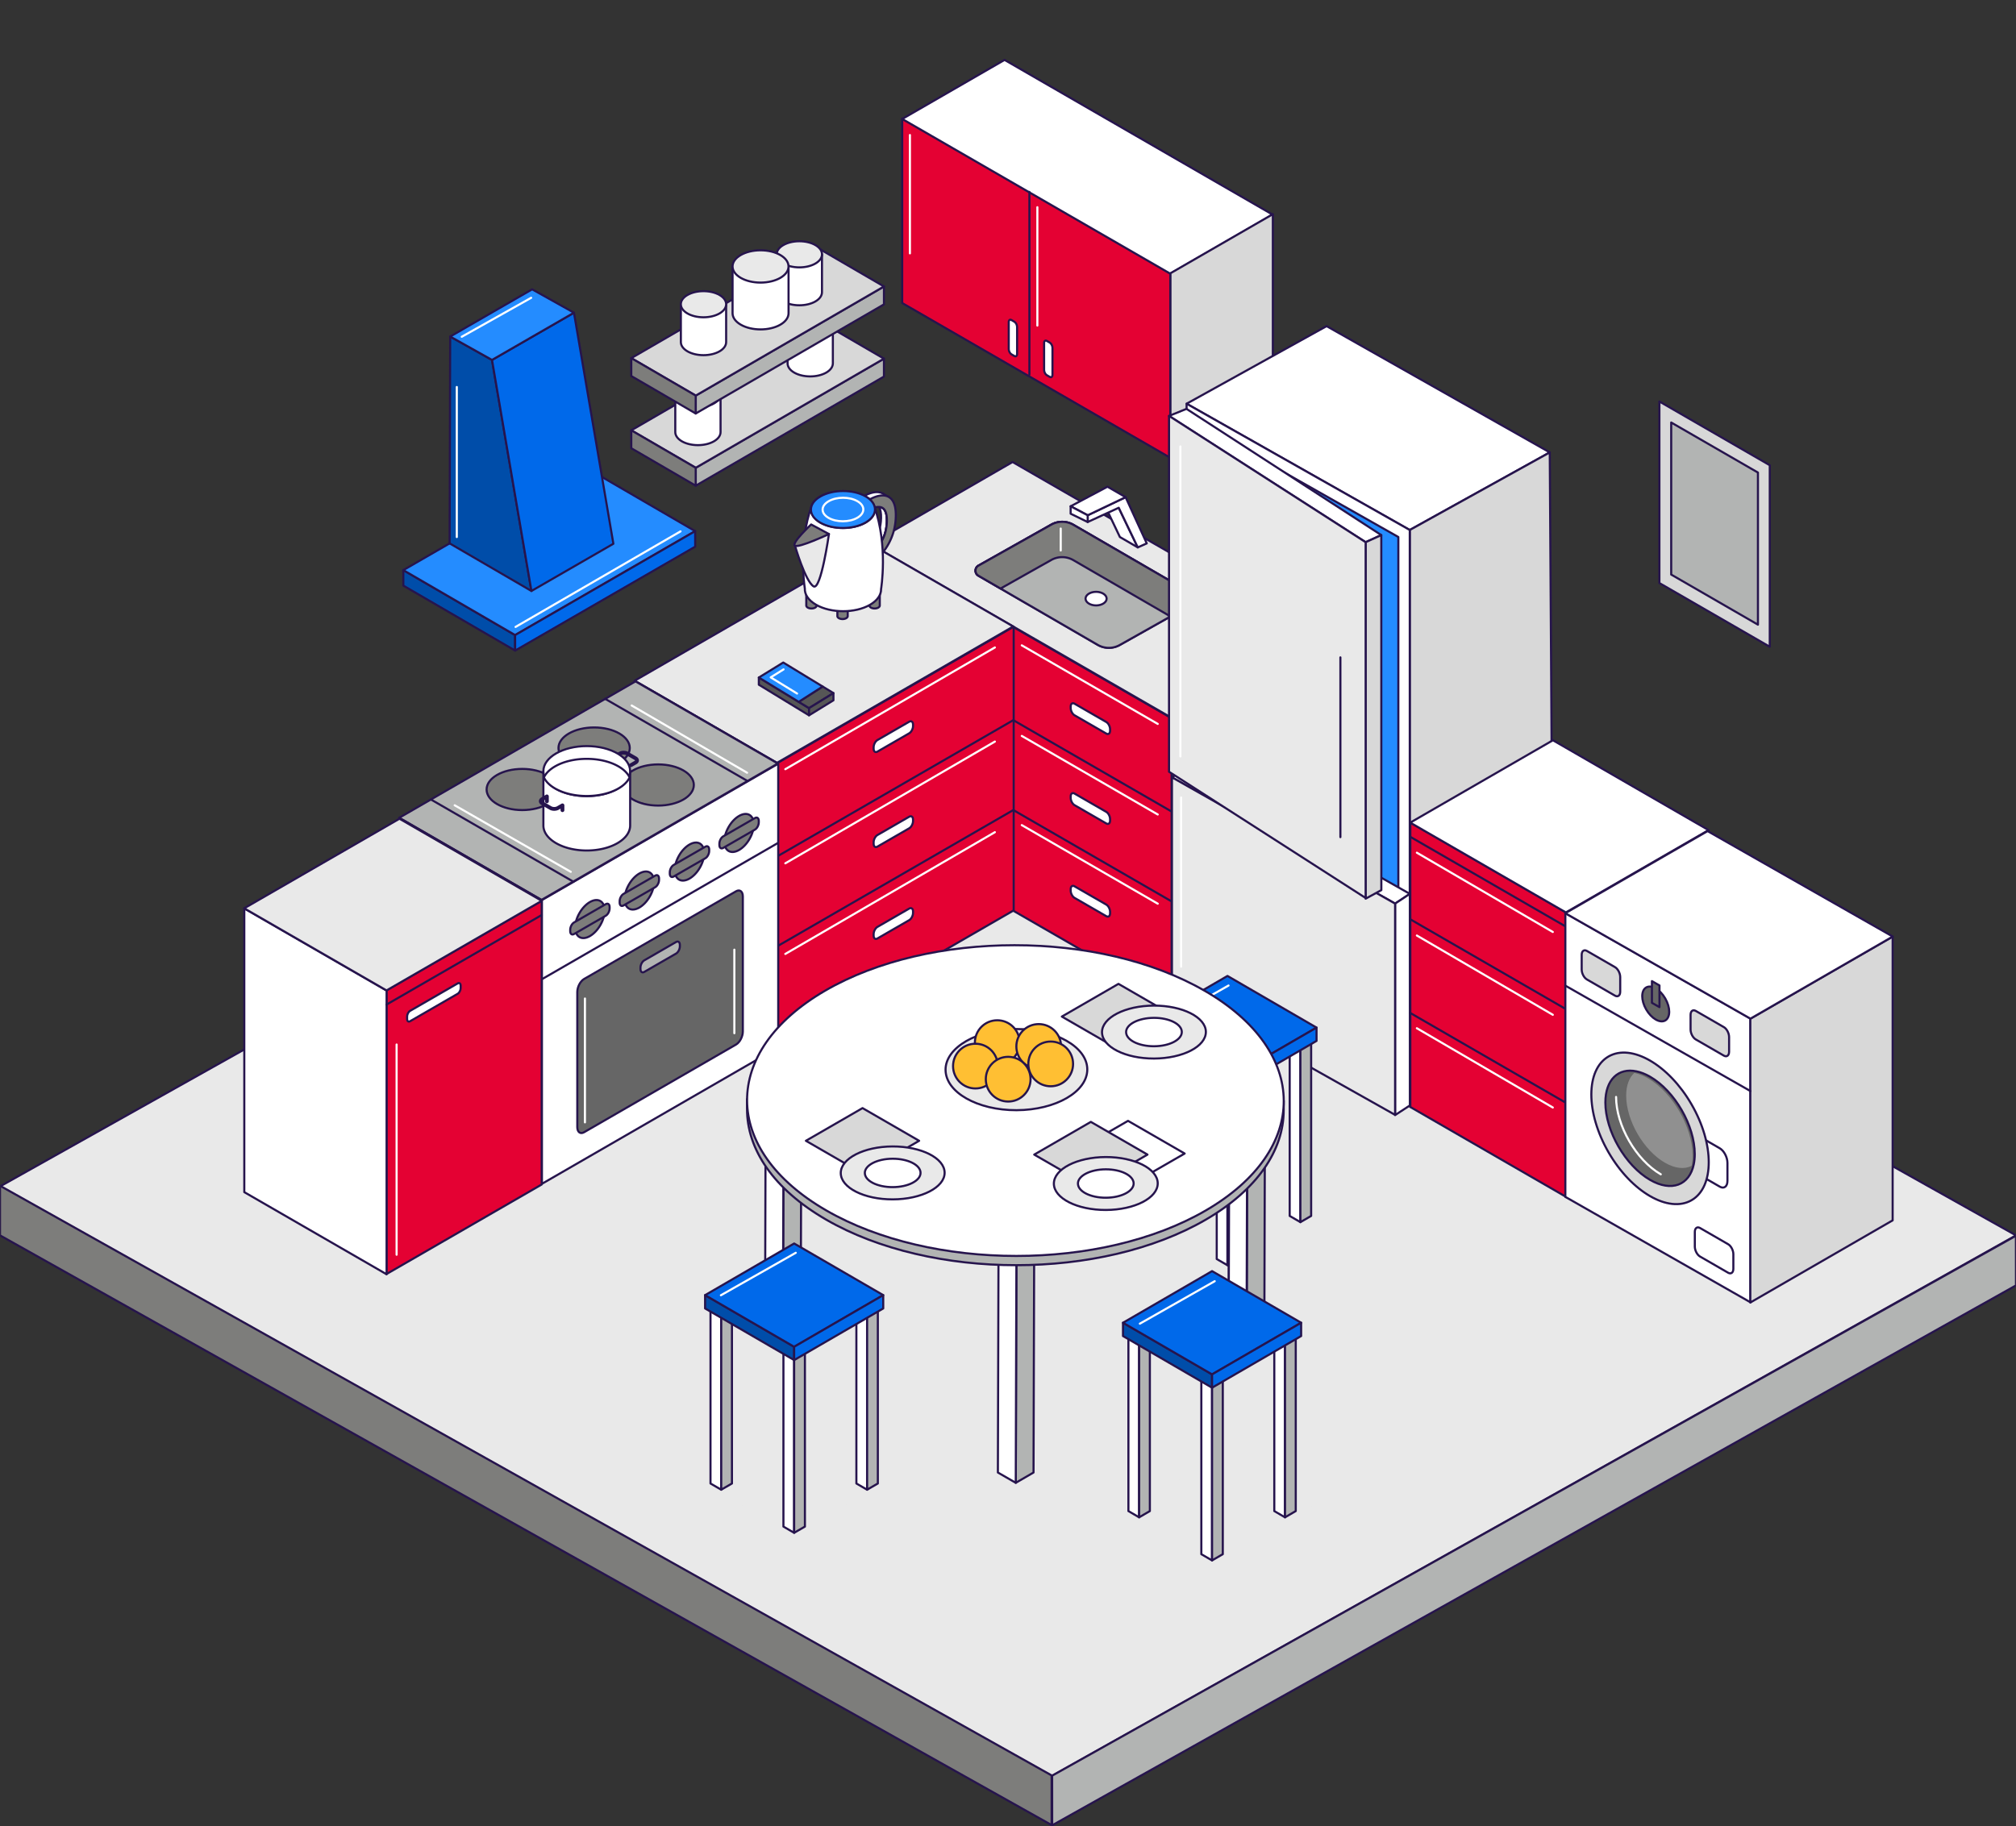 <svg width="1439" height="1304" fill="none" xmlns="http://www.w3.org/2000/svg"><rect width="100%" height="100%" fill="#333333" stroke="none"/><mask id="a" style="mask-type:alpha" maskUnits="userSpaceOnUse" x="0" y="0" width="1439" height="1304"><path fill="#D9D9D9" d="M0 0h1439v1304H0z"/></mask><g mask="url(#a)"><path d="M750.766 1268.04L.127 847.023 688.342 461.02 1439 882.035 750.766 1268.04z" fill="#E9E9E9" stroke="#26144D" stroke-width="1.5" stroke-linecap="round" stroke-linejoin="round"/><path d="M1439 917.757l-.04-35.448L751.004 1267.8l.036 35.43L1439 917.757z" fill="#B2B4B3" stroke="#26144D" stroke-width="1.5" stroke-linecap="round" stroke-linejoin="round"/><path d="M750.639 1303.07L0 882.035v-35.43l750.639 421.015v35.45z" fill="#7D7D7B" stroke="#26144D" stroke-width="1.5" stroke-linecap="round" stroke-linejoin="round"/><path d="M860.665 863.029c75.029 43.305 75.448 113.566.891 156.911-74.538 43.32-195.84 43.28-270.87 0-75.065-43.327-75.447-113.569-.909-156.893 74.575-43.324 195.822-43.324 270.888 0v-.018zM566.858 1022.43l63.588 36.87-63.588 36.88-63.571-36.88 63.571-36.87zm309.302 14.4l63.571 36.87-63.571 36.89-63.588-36.89 63.588-36.87z" fill="#E9E9E9"/><path d="M874.633 830.654l63.589 36.867-63.589 36.886-63.57-36.886 63.57-36.867z" fill="#E9E9E9"/><path d="M836.327 715.433L620.879 591.209V388.631l215.448 124.224v202.578z" fill="#E40133" stroke="#26144D" stroke-width="1.5" stroke-linecap="round" stroke-linejoin="round"/><path d="M836.636 512.728L621.188 388.522l101.585-58.656L938.222 454.09l-101.586 58.638z" fill="#E9E9E9" stroke="#26144D" stroke-width="1.5" stroke-linecap="round" stroke-linejoin="round"/><path d="M836.472 715.397l101.585-58.657V454.163l-101.585 58.638v202.596z" fill="#D8D8D8" stroke="#26144D" stroke-width="1.5" stroke-linecap="round" stroke-linejoin="round"/><path d="M668.133 482.354l167.611 96.76" stroke="#26144D" stroke-width="1.5" stroke-linecap="round" stroke-linejoin="round"/><path d="M789.653 523.768l-22.699-13.095c-1.492-.873-2.711-3.183-2.711-5.184v-1.019c0-2 1.219-2.91 2.711-2.055l22.699 13.096c1.492.873 2.71 3.182 2.71 5.183v1.019c0 2-1.218 2.91-2.71 2.055z" fill="#fff" stroke="#26144D" stroke-width="1.5" stroke-linecap="round" stroke-linejoin="round"/><path d="M668.133 546.521l167.611 96.76" stroke="#26144D" stroke-width="1.5" stroke-linecap="round" stroke-linejoin="round"/><path d="M789.653 587.935l-22.699-13.095c-1.492-.873-2.711-3.183-2.711-5.184v-1.019c0-2 1.219-2.91 2.711-2.055l22.699 13.096c1.492.873 2.71 3.182 2.71 5.183v1.019c0 2-1.218 2.91-2.71 2.055zm0 66.205l-22.699-13.096c-1.492-.873-2.711-3.183-2.711-5.183v-1.019c0-2.001 1.219-2.91 2.711-2.055l22.699 13.095c1.492.873 2.71 3.183 2.71 5.184v1.018c0 2.001-1.218 2.91-2.71 2.056z" fill="#fff" stroke="#26144D" stroke-width="1.5" stroke-linecap="round" stroke-linejoin="round"/><path d="M851.297 424.079l-85.142-49.38a15.927 15.927 0 00-15.788-.109l-51.948 29.246c-2.783 1.564-2.801 5.565-.054 7.166l85.142 49.38a15.927 15.927 0 0015.788.109l51.948-29.246c2.783-1.564 2.801-5.565.054-7.166z" fill="#fff"/><path d="M851.297 424.079l-85.142-49.38a15.927 15.927 0 00-15.788-.109l-51.948 29.246c-2.783 1.564-2.801 5.565-.054 7.166l85.142 49.38a15.927 15.927 0 0015.788.109l51.948-29.246c2.783-1.564 2.801-5.565.054-7.166z" stroke="#26144D" stroke-width="1.5" stroke-linecap="round" stroke-linejoin="round"/><path d="M783.506 460.4l-85.142-49.38c-2.765-1.601-2.747-5.602.054-7.166l51.948-29.246a15.88 15.88 0 0115.788.109l85.142 49.38c2.765 1.601 2.747 5.602-.054 7.166l-51.948 29.246a15.88 15.88 0 01-15.788-.109z" fill="#B2B4B3"/><path d="M783.506 460.4l-85.142-49.38c-2.765-1.601-2.747-5.602.054-7.166l51.948-29.246a15.88 15.88 0 0115.788.109l85.142 49.38c2.765 1.601 2.747 5.602-.054 7.166l-51.948 29.246a15.88 15.88 0 01-15.788-.109z" stroke="#26144D" stroke-width="1.5" stroke-linecap="round" stroke-linejoin="round"/><path d="M698.364 411.02l15.824 9.185 36.178-20.37a15.882 15.882 0 0115.788.109l69.318 40.195 15.788-8.875c2.783-1.564 2.801-5.566.055-7.166l-85.142-49.381a15.931 15.931 0 00-15.789-.109l-51.947 29.246c-2.783 1.565-2.801 5.566-.055 7.166h-.018z" fill="#7D7D7B" stroke="#26144D" stroke-width="1.5" stroke-linecap="round" stroke-linejoin="round"/><path d="M789.908 427.407c0 2.674-3.383 4.857-7.53 4.857s-7.531-2.183-7.531-4.857c0-2.673 3.384-4.856 7.531-4.856s7.53 2.183 7.53 4.856z" fill="#fff"/><path d="M789.908 427.407c0 2.674-3.383 4.857-7.53 4.857s-7.531-2.183-7.531-4.857c0-2.673 3.384-4.856 7.531-4.856s7.53 2.183 7.53 4.856z" stroke="#26144D" stroke-width="1.5" stroke-linecap="round" stroke-linejoin="round"/><path d="M757.132 393.05v-15.678" stroke="#fff" stroke-width="1.5" stroke-linecap="round" stroke-linejoin="round"/><path d="M812.136 390.831l-12.769-7.402-14.405-30.265 13.587 9.367 13.587 28.3z" fill="#fff"/><path d="M812.136 390.831l-12.769-7.402-14.405-30.265 13.587 9.367 13.587 28.3z" stroke="#26144D" stroke-width="1.5" stroke-linecap="round" stroke-linejoin="round"/><path d="M812.137 390.832l6.403-2.856-15.097-33.011-27.065 12.932v4.819l22.172-10.185 13.587 28.301z" fill="#fff"/><path d="M812.137 390.832l6.403-2.856-15.097-33.011-27.065 12.932v4.819l22.172-10.185 13.587 28.301z" stroke="#26144D" stroke-width="1.5" stroke-linecap="round" stroke-linejoin="round"/><path d="M803.442 354.965l-12.933-7.476-26.301 13.987 12.168 6.42 27.066-12.931z" fill="#fff"/><path d="M803.442 354.965l-12.933-7.476-26.301 13.987 12.168 6.42 27.066-12.931z" stroke="#26144D" stroke-width="1.5" stroke-linecap="round" stroke-linejoin="round"/><path d="M776.376 372.716v-4.82l-12.168-6.42v5.293l12.168 5.947z" fill="#fff"/><path d="M776.376 372.716v-4.82l-12.168-6.42v5.293l12.168 5.947z" stroke="#26144D" stroke-width="1.5" stroke-linecap="round" stroke-linejoin="round"/><path d="M826.38 516.856l-97.038-56.092m97.038 120.768l-97.038-56.092m97.038 119.768l-97.038-56.091" stroke="#fff" stroke-width="1.5" stroke-linecap="round" stroke-linejoin="round"/><path d="M554.854 747.389l168.702-97.379V447.433l-168.702 97.378v202.578z" fill="#E40133" stroke="#26144D" stroke-width="1.5" stroke-linecap="round" stroke-linejoin="round"/><path d="M554.545 544.702l168.685-97.397-101.567-58.638-168.703 97.378 101.585 58.657z" fill="#E9E9E9" stroke="#26144D" stroke-width="1.5" stroke-linecap="round" stroke-linejoin="round"/><path d="M554.71 747.352l-101.585-58.638V486.136l101.585 58.638v202.578z" fill="#fff" stroke="#26144D" stroke-width="1.5" stroke-linecap="round" stroke-linejoin="round"/><path d="M723.048 514.31l-167.611 96.76" stroke="#26144D" stroke-width="1.5" stroke-linecap="round" stroke-linejoin="round"/><path d="M626.301 536.644l22.7-13.095c1.491-.873 2.71-3.183 2.71-5.184v-1.018c0-2.001-1.219-2.91-2.71-2.055l-22.7 13.095c-1.491.873-2.71 3.183-2.71 5.184v1.018c0 2.001 1.219 2.91 2.71 2.055z" fill="#fff" stroke="#26144D" stroke-width="1.5" stroke-linecap="round" stroke-linejoin="round"/><path d="M723.048 578.495l-167.611 96.76" stroke="#26144D" stroke-width="1.5" stroke-linecap="round" stroke-linejoin="round"/><path d="M626.301 604.468l22.7-13.096c1.491-.873 2.71-3.183 2.71-5.183v-1.019c0-2.001-1.219-2.91-2.71-2.055l-22.7 13.095c-1.491.873-2.71 3.183-2.71 5.184v1.018c0 2.001 1.219 2.91 2.71 2.056zm0 65.585l22.7-13.095c1.491-.873 2.71-3.183 2.71-5.184v-1.018c0-2.001-1.219-2.91-2.71-2.056l-22.7 13.096c-1.491.873-2.71 3.183-2.71 5.183v1.019c0 2.001 1.219 2.91 2.71 2.055z" fill="#fff" stroke="#26144D" stroke-width="1.5" stroke-linecap="round" stroke-linejoin="round"/><path d="M560.547 681.093l149.586-86.92m-149.586 22.226l149.586-86.92m-149.586 19.715l149.586-86.921" stroke="#fff" stroke-width="1.5" stroke-linecap="round" stroke-linejoin="round"/><path d="M605.092 439.939v-11.731l-.673.145a2.412 2.412 0 00-.418-.291c-1.437-.837-3.783-.837-5.22 0-.2.127-.382.255-.528.382l-.545-.255v11.641c0 .564.345 1.109 1.091 1.546 1.437.836 3.783.836 5.22 0 .673-.4 1.037-.91 1.073-1.419v-.018z" fill="#7D7D7B" stroke="#26144D" stroke-width="1.5" stroke-linecap="round" stroke-linejoin="round"/><path d="M604.019 429.754c-1.437.836-3.765.818-5.22 0-1.437-.837-1.455-2.183 0-3.02 1.437-.836 3.765-.818 5.22 0 1.437.837 1.455 2.183 0 3.02z" fill="#fff" stroke="#26144D" stroke-width="1.5" stroke-linecap="round" stroke-linejoin="round"/><path d="M627.973 432.391V420.66l-.673.145a2.412 2.412 0 00-.418-.291c-1.437-.836-3.783-.836-5.22 0-.2.128-.382.255-.528.382l-.545-.254v11.64c0 .564.345 1.109 1.091 1.546 1.437.836 3.783.836 5.22 0 .673-.4 1.037-.91 1.073-1.419v-.018z" fill="#7D7D7B" stroke="#26144D" stroke-width="1.5" stroke-linecap="round" stroke-linejoin="round"/><path d="M626.9 422.187c-1.437.837-3.765.819-5.22 0-1.437-.836-1.455-2.182 0-3.019 1.437-.837 3.765-.818 5.22 0 1.437.837 1.455 2.183 0 3.019z" fill="#fff" stroke="#26144D" stroke-width="1.5" stroke-linecap="round" stroke-linejoin="round"/><path d="M582.902 432.391V420.66l-.673.145a2.46 2.46 0 00-.419-.291c-1.437-.836-3.783-.836-5.22 0-.2.128-.382.255-.528.382l-.545-.254v11.64c0 .564.345 1.109 1.091 1.546 1.437.836 3.783.836 5.22 0 .673-.4 1.037-.91 1.074-1.419v-.018z" fill="#7D7D7B" stroke="#26144D" stroke-width="1.5" stroke-linecap="round" stroke-linejoin="round"/><path d="M581.828 422.187c-1.437.837-3.765.819-5.22 0-1.437-.836-1.455-2.182 0-3.019 1.437-.837 3.765-.818 5.22 0 1.437.837 1.455 2.183 0 3.019zm48.203-69.86l4.583 2.673-7.366.491 2.783-3.164zm3 19.988c-.164 6.766-2.146 12.641-5.911 17.424-2.801 3.565-5.693 5.384-5.966 5.566v1.855c-2.201 1.928-3.82 2.91-4.111 3.074v-7.33c.273-.164 3.147-1.983 5.948-5.566 3.765-4.783 5.748-10.658 5.911-17.424.091-3.565-.4-6.22-1.473-7.93.819.037 1.637.237 2.365.637 2.255 1.291 3.346 4.547 3.219 9.694h.018z" fill="#fff" stroke="#26144D" stroke-width="1.5" stroke-linecap="round" stroke-linejoin="round"/><path d="M635.287 366.423c-.291 12.004-5.202 20.588-9.295 25.663a39.871 39.871 0 01-4.838 5.056v-1.855c.273-.182 3.165-2.001 5.966-5.566 3.765-4.801 5.748-10.658 5.911-17.424.128-5.147-.964-8.402-3.219-9.694-.728-.418-1.546-.6-2.365-.636-.473-.782-1.055-1.364-1.764-1.765-1.401-.8-3.074-.764-4.565-.436-2.183.455-3.984 1.528-4.02 1.546l-.182-7.221c.327-.2 7.912-4.747 13.296-1.673a7.587 7.587 0 011.928 1.564c2.237 2.474 3.292 6.639 3.165 12.441h-.018z" fill="#fff" stroke="#26144D" stroke-width="1.5" stroke-linecap="round" stroke-linejoin="round"/><path d="M639.417 368.823c-.291 12.004-5.202 20.589-9.295 25.645-4.329 5.366-8.494 7.876-8.949 8.13v-7.329c.273-.182 3.165-2.001 5.966-5.566 3.765-4.801 5.748-10.658 5.911-17.424.128-5.147-.964-8.403-3.219-9.694-.728-.418-1.546-.6-2.365-.637-3.001-.145-6.184 1.746-6.238 1.765l-.091-3.947-.091-3.292c.273-.164 6.057-3.62 11.095-2.51a7.709 7.709 0 012.201.836c3.547 2.019 5.257 6.73 5.075 14.005v.018z" fill="#7D7D7B" stroke="#26144D" stroke-width="1.5" stroke-linecap="round" stroke-linejoin="round"/><path d="M616.916 354.109l4.129 2.383.164 7.239-4.111-2.401-.182-7.221zm4.238 41.196l.018 7.312-4.129-2.401v-7.33l4.111 2.419z" fill="#fff" stroke="#26144D" stroke-width="1.5" stroke-linecap="round" stroke-linejoin="round"/><path d="M628.903 420.678c.054 4.037-2.583 8.057-7.913 11.149-10.604 6.111-27.829 6.093-38.506-.055-5.529-3.201-8.203-7.42-8.003-11.567-.6-4.02-4.511-32.611 4.693-58.475h44.945c9.949 27.901 4.765 58.966 4.765 58.966l.019-.018z" fill="#fff" stroke="#26144D" stroke-width="1.5" stroke-linecap="round" stroke-linejoin="round"/><path d="M617.826 373.116c-8.858 5.111-23.264 5.093-32.177-.054-8.912-5.147-8.967-13.459-.109-18.57 8.858-5.111 23.264-5.093 32.176.054 8.913 5.148 8.968 13.46.11 18.57z" fill="#fff" stroke="#26144D" stroke-width="1.5" stroke-linecap="round" stroke-linejoin="round"/><path d="M617.917 354.437c8.894 5.147 8.858 13.496-.109 18.661-8.968 5.165-23.428 5.202-32.34.055-8.895-5.148-8.858-13.496.109-18.661 8.949-5.166 23.427-5.202 32.34-.055z" fill="#248CFF" stroke="#26144D" stroke-width="1.5" stroke-linecap="round" stroke-linejoin="round"/><path d="M591.688 381.301s-5.748 40.541-10.986 37.34c-5.875-3.602-13.26-28.992-13.26-28.992" fill="#E9E9E9"/><path d="M591.688 381.301s-5.748 40.541-10.986 37.34c-5.875-3.602-13.26-28.992-13.26-28.992" stroke="#26144D" stroke-width="1.5" stroke-linecap="round" stroke-linejoin="round"/><path d="M591.688 381.301s-21.408 10.04-24.264 8.33c-2.856-1.709 11.568-15.169 11.568-15.169l12.696 6.821v.018z" fill="#7D7D7B" stroke="#26144D" stroke-width="1.5" stroke-linecap="round" stroke-linejoin="round"/><path d="M612.003 357.839c5.657 3.255 5.621 8.566-.072 11.858-5.694 3.292-14.879 3.31-20.536.037-5.657-3.256-5.62-8.567.073-11.859 5.693-3.292 14.879-3.31 20.535-.036z" stroke="#fff" stroke-width="1.5" stroke-linecap="round" stroke-linejoin="round"/><path d="M835.344 326.846L643.979 216.372V84.619l191.365 110.473v131.754z" fill="#E40133" stroke="#26144D" stroke-width="1.5" stroke-linecap="round" stroke-linejoin="round"/><path d="M835.344 195.42L643.979 84.946l73.065-42.178 191.347 110.474-73.047 42.178z" fill="#fff" stroke="#26144D" stroke-width="1.5" stroke-linecap="round" stroke-linejoin="round"/><path d="M908.537 284.668l-73.065 42.178V195.092l73.065-42.177v131.753z" fill="#D8D8D8" stroke="#26144D" stroke-width="1.5" stroke-linecap="round" stroke-linejoin="round"/><path d="M734.778 137.036v130.463" stroke="#26144D" stroke-width="1.5" stroke-linecap="round" stroke-linejoin="round"/><path d="M749.293 269.081l-2.073-1.2c-1.073-.619-1.946-2.292-1.946-3.729v-19.279c0-1.437.873-2.092 1.946-1.473l2.073 1.2c1.074.619 1.947 2.292 1.947 3.729v19.279c0 1.437-.873 2.092-1.947 1.473zm-25.247-14.896l-2.073-1.2c-1.073-.619-1.946-2.292-1.946-3.729v-19.279c0-1.437.873-2.092 1.946-1.473l2.073 1.2c1.074.619 1.947 2.292 1.947 3.729v19.279c0 1.437-.873 2.092-1.947 1.473z" fill="#fff" stroke="#26144D" stroke-width="1.5" stroke-linecap="round" stroke-linejoin="round"/><path d="M740.455 232.451v-84.502m-90.964 32.957V96.404" stroke="#fff" stroke-width="1.5" stroke-linecap="round" stroke-linejoin="round"/><path d="M946.915 232.851l159.285 90.158-99.93 55.401-159.285-90.158 99.93-55.401z" fill="#fff" stroke="#26144D" stroke-width="1.5" stroke-linecap="round" stroke-linejoin="round"/><path d="M1006.27 378.41v411.394l102.51-58.402-2.58-408.393-99.93 55.401z" fill="#D8D8D8" stroke="#26144D" stroke-width="1.5" stroke-linecap="round" stroke-linejoin="round"/><path d="M1006.27 378.41l-159.285-90.158v408.393l159.285 93.159V378.41z" fill="#fff" stroke="#26144D" stroke-width="1.5" stroke-linecap="round" stroke-linejoin="round"/><path d="M998.116 383.411l-142.983-80.918V669.09l142.983 83.61V383.411z" fill="#248CFF" stroke="#26144D" stroke-width="1.5" stroke-linecap="round" stroke-linejoin="round"/><path d="M847.057 548.049l159.283 90.158-10.533 6.948-159.281-90.158 10.531-6.948z" fill="#fff" stroke="#26144D" stroke-width="1.5" stroke-linecap="round" stroke-linejoin="round"/><path d="M1006.37 789.258l-10.563 6.894V645.155l10.533-6.948.03 151.051z" fill="#fff" stroke="#26144D" stroke-width="1.5" stroke-linecap="round" stroke-linejoin="round"/><path d="M995.807 645.154v150.852l-159.281-89.649v-151.36l159.281 90.157z" fill="#E9E9E9" stroke="#26144D" stroke-width="1.5" stroke-linecap="round" stroke-linejoin="round"/><path d="M846.913 291.925l139.036 90.122-11.168 5.056-140.327-90.158 12.459-5.02z" fill="#fff" stroke="#26144D" stroke-width="1.5" stroke-linecap="round" stroke-linejoin="round"/><path d="M985.985 635.533l-11.204 6.111V387.121l11.168-5.074.036 253.486z" fill="#D8D8D8" stroke="#26144D" stroke-width="1.5" stroke-linecap="round" stroke-linejoin="round"/><path d="M974.781 387.121v254.032l-140.346-90.14V296.945l140.346 90.176z" fill="#E9E9E9" stroke="#26144D" stroke-width="1.5" stroke-linecap="round" stroke-linejoin="round"/><path d="M842.549 540.1V318.752m.509 250.649v120.786" stroke="#fff" stroke-width="1.5" stroke-linecap="round" stroke-linejoin="round"/><path d="M956.758 469.349v128.352" stroke="#26144D" stroke-width="1.5" stroke-linecap="round" stroke-linejoin="round"/><path d="M577.48 505.598v5.129l-35.832-21.862v-5.129l28.466 17.369 7.366 4.493z" fill="#565656" stroke="#26144D" stroke-width="1.5" stroke-linecap="round" stroke-linejoin="round"/><path d="M594.905 494.867l-17.425 10.731-7.367-4.492 17.098-10.931 7.694 4.692z" fill="#565656" stroke="#26144D" stroke-width="1.5" stroke-linecap="round" stroke-linejoin="round"/><path d="M587.211 490.174l-17.097 10.931-28.466-17.369 17.425-10.713 28.138 17.151z" fill="#248CFF" stroke="#26144D" stroke-width="1.5" stroke-linecap="round" stroke-linejoin="round"/><path d="M594.906 494.867v5.129l-17.425 10.731v-5.129l17.425-10.731z" fill="#565656" stroke="#26144D" stroke-width="1.5" stroke-linecap="round" stroke-linejoin="round"/><path d="M559.293 477.934l-9.167 5.692 18.825 11.55" stroke="#fff" stroke-width="1.5" stroke-linecap="round" stroke-linejoin="round"/><path d="M1263.24 461.765l-78.78-45.47V286.669l78.78 45.488v129.608z" fill="#D8D8D8" stroke="#26144D" stroke-width="1.5" stroke-linecap="round" stroke-linejoin="round"/><path d="M1254.8 445.996l-61.91-35.758V301.656l61.91 35.739v108.601z" fill="#B2B4B3" stroke="#26144D" stroke-width="1.5" stroke-linecap="round" stroke-linejoin="round"/><path d="M1006.67 790.385l111.09 64.131V651.411l-111.09-64.131v203.105z" fill="#E40133" stroke="#26144D" stroke-width="1.5" stroke-linecap="round" stroke-linejoin="round"/><path d="M1117.65 854.662l101.84-58.802V592.755l-101.84 58.783v203.124zm.06-203.196l-111.1-64.131 101.84-58.802 111.1 64.149-101.84 58.784z" fill="#fff" stroke="#26144D" stroke-width="1.5" stroke-linecap="round" stroke-linejoin="round"/><path d="M1006.63 597.466l111.1 64.131m-111.1-5.239l111.1 64.149m-111.1 2.729l111.1 64.149" stroke="#26144D" stroke-width="1.5" stroke-linecap="round" stroke-linejoin="round"/><path d="M1011.34 667.943l97.04 56.601m-97.04-115.73l97.04 56.601m-97.04 68.732l97.04 56.601" stroke="#fff" stroke-width="1.5" stroke-linecap="round" stroke-linejoin="round"/><path d="M1117.33 854.552l132.16 75.299V727.255l-132.16-75.28v202.577z" fill="#fff" stroke="#26144D" stroke-width="1.5" stroke-linecap="round" stroke-linejoin="round"/><path d="M1249.36 929.978l101.59-58.657V668.744l-101.59 58.638v202.596z" fill="#D8D8D8" stroke="#26144D" stroke-width="1.5" stroke-linecap="round" stroke-linejoin="round"/><path d="M1249.43 727.309l-132.14-75.28 101.57-58.638 132.14 75.28-101.57 58.638zm-35.48 112.093l13.62 7.857c3.02 1.746 5.46-.109 5.46-4.129v-12.84c0-4.02-2.44-8.676-5.46-10.422l-13.62-7.857v27.391z" fill="#fff" stroke="#26144D" stroke-width="1.5" stroke-linecap="round" stroke-linejoin="round"/><path d="M1188.64 728.599c3.76-2.17 3.76-9.204 0-15.711s-9.85-10.023-13.61-7.853c-3.76 2.169-3.76 9.203 0 15.71 3.76 6.507 9.85 10.023 13.61 7.854z" fill="#666" stroke="#26144D" stroke-width="1.5" stroke-linecap="round" stroke-linejoin="round"/><path d="M1152.76 710.886l-20.04-11.568c-2.06-1.182-3.73-4.365-3.73-7.111v-10.44c0-2.747 1.67-4.002 3.73-2.819l20.04 11.567c2.06 1.182 3.73 4.365 3.73 7.112v10.44c0 2.746-1.67 4.001-3.73 2.819zm77.72 42.832l-20.04-11.567c-2.06-1.183-3.73-4.365-3.73-7.112v-10.44c0-2.746 1.67-4.001 3.73-2.819l20.04 11.568c2.06 1.182 3.73 4.365 3.73 7.111v10.44c0 2.746-1.67 4.001-3.73 2.819z" fill="#D8D8D8" stroke="#26144D" stroke-width="1.5" stroke-linecap="round" stroke-linejoin="round"/><path d="M1233.52 908.716l-20.04-11.567c-2.06-1.183-3.73-4.365-3.73-7.112v-10.44c0-2.746 1.67-4.001 3.73-2.819l20.04 11.568c2.06 1.182 3.73 4.365 3.73 7.111v10.44c0 2.747-1.67 4.001-3.73 2.819z" fill="#fff" stroke="#26144D" stroke-width="1.5" stroke-linecap="round" stroke-linejoin="round"/><path d="M1184.52 719.088l-5.39-3.092V700.5l5.39 3.092v15.496z" fill="#666" stroke="#26144D" stroke-width="1.5" stroke-linecap="round" stroke-linejoin="round"/><path d="M1249.43 778.999l-132.14-75.28" stroke="#26144D" stroke-width="1.5" stroke-linecap="round" stroke-linejoin="round"/><path d="M1207.41 856.943c16.37-9.447 16.37-40.082 0-68.423-16.36-28.342-42.89-43.66-59.26-34.212-16.36 9.447-16.36 40.081 0 68.423 16.37 28.342 42.9 43.659 59.26 34.212z" fill="#D8D8D8" stroke="#26144D" stroke-width="1.5" stroke-linecap="round" stroke-linejoin="round"/><path d="M1209.69 824.015c0 2.619-.23 5.02-.69 7.22-3.04 14.933-15.84 20.043-31.19 11.186-17.63-10.167-31.91-34.903-31.91-55.237 0-16.442 9.32-24.972 22.19-22.262 3.06.618 6.33 1.891 9.72 3.838 17.6 10.185 31.88 34.902 31.88 55.255z" fill="#666" stroke="#26144D" stroke-width="1.5" stroke-linecap="round" stroke-linejoin="round"/><path d="M1208.16 825.143c0 2.619-.23 5.019-.69 7.22-4.96 2.601-11.67 2.074-19.06-2.201-15.28-8.803-27.66-30.246-27.66-47.889 0-7.384 2.18-12.931 5.82-16.223 3.05.618 6.33 1.891 9.71 3.837 17.61 10.186 31.88 34.903 31.88 55.256z" fill="#909090"/><path d="M1185.45 838.438c-17.61-10.167-31.91-34.903-31.91-55.237" stroke="#fff" stroke-width="1.5" stroke-linecap="round" stroke-linejoin="round"/><path d="M876.165 903.369V771.361l-7.675-4.438v132.008l7.675 4.438z" fill="#fff" stroke="#26144D" stroke-width="1.5" stroke-linecap="round" stroke-linejoin="round"/><path d="M883.822 766.923v132.008l-7.658 4.438V771.361l7.658-4.438z" fill="#B2B4B3" stroke="#26144D" stroke-width="1.5" stroke-linecap="round" stroke-linejoin="round"/><path d="M928.221 872.595V740.587l-7.657-4.438v132.008l7.657 4.438z" fill="#fff" stroke="#26144D" stroke-width="1.5" stroke-linecap="round" stroke-linejoin="round"/><path d="M935.88 736.149v132.008l-7.658 4.438V740.587l7.658-4.438z" fill="#B2B4B3" stroke="#26144D" stroke-width="1.5" stroke-linecap="round" stroke-linejoin="round"/><path d="M824.089 872.595V740.587l-7.657-4.438v132.008l7.657 4.438z" fill="#fff" stroke="#26144D" stroke-width="1.5" stroke-linecap="round" stroke-linejoin="round"/><path d="M831.747 736.149v132.008l-7.658 4.438V740.587l7.658-4.438z" fill="#B2B4B3" stroke="#26144D" stroke-width="1.5" stroke-linecap="round" stroke-linejoin="round"/><path d="M876.163 780.073v-9.512l-63.589-36.867v9.494l63.589 36.885z" fill="#004DA9" stroke="#26144D" stroke-width="1.5" stroke-linecap="round" stroke-linejoin="round"/><path d="M876.163 696.809l63.57 36.885-63.57 36.867-63.589-36.867 63.589-36.885z" fill="#0069EA" stroke="#26144D" stroke-width="1.5" stroke-linecap="round" stroke-linejoin="round"/><path d="M939.733 733.694v9.494l-63.571 36.885v-9.512l63.571-36.867z" fill="#0069EA" stroke="#26144D" stroke-width="1.5" stroke-linecap="round" stroke-linejoin="round"/><path d="M823.469 733.966l53.439-30.319" stroke="#fff" stroke-width="1.5" stroke-linecap="round" stroke-linejoin="round"/><path d="M386.805 845.241l168.684-97.397V545.266l-168.684 97.379v202.596z" fill="#fff" stroke="#26144D" stroke-width="1.5" stroke-linecap="round" stroke-linejoin="round"/><path d="M386.478 642.535l168.703-97.396L453.595 486.5l-168.684 97.397 101.567 58.638z" fill="#B2B4B3" stroke="#26144D" stroke-width="1.5" stroke-linecap="round" stroke-linejoin="round"/><path d="M386.642 845.186l-101.585-58.638V583.97l101.585 58.638v202.578z" fill="#fff" stroke="#26144D" stroke-width="1.5" stroke-linecap="round" stroke-linejoin="round"/><path d="M416.926 808.391l108.442-62.603c2.692-1.546 4.857-5.711 4.857-9.294v-96.451c0-3.583-2.183-5.22-4.857-3.674l-108.442 62.603c-2.692 1.546-4.857 5.711-4.857 9.294v96.451c0 3.583 2.183 5.22 4.857 3.674z" fill="#666" stroke="#26144D" stroke-width="1.5" stroke-linecap="round" stroke-linejoin="round"/><path d="M534.994 599.027c4.108-7.116 4.103-14.81-.012-17.186-4.115-2.376-10.781 1.467-14.89 8.583-4.108 7.116-4.103 14.81.012 17.186 4.115 2.376 10.781-1.467 14.89-8.583z" fill="#7D7D7B" stroke="#26144D" stroke-width="1.5" stroke-linecap="round" stroke-linejoin="round"/><path d="M516.2 605.413l22.7-13.095c1.492-.873 2.71-3.183 2.71-5.184v-1.018c0-2.001-1.218-2.91-2.71-2.055l-22.7 13.095c-1.491.873-2.71 3.183-2.71 5.184v1.018c0 2.001 1.219 2.91 2.71 2.055zm-16.611 14.045c4.108-7.116 4.103-14.811-.012-17.186-4.115-2.376-10.781 1.467-14.89 8.583-4.108 7.116-4.103 14.81.012 17.186 4.115 2.375 10.781-1.467 14.89-8.583z" fill="#7D7D7B" stroke="#26144D" stroke-width="1.5" stroke-linecap="round" stroke-linejoin="round"/><path d="M480.806 625.857l22.7-13.095c1.491-.873 2.71-3.183 2.71-5.184v-1.018c0-2.001-1.219-2.91-2.71-2.055l-22.7 13.095c-1.492.873-2.71 3.183-2.71 5.183v1.019c0 2.001 1.218 2.91 2.71 2.055zm-16.997 14.268c4.108-7.116 4.103-14.81-.012-17.186-4.115-2.375-10.781 1.467-14.89 8.583s-4.103 14.811.011 17.186c4.115 2.376 10.782-1.467 14.891-8.583z" fill="#7D7D7B" stroke="#26144D" stroke-width="1.5" stroke-linecap="round" stroke-linejoin="round"/><path d="M445.01 646.519l22.7-13.095c1.491-.873 2.71-3.183 2.71-5.184v-1.019c0-2-1.219-2.91-2.71-2.055l-22.7 13.096c-1.491.873-2.71 3.182-2.71 5.183v1.019c0 2 1.219 2.91 2.71 2.055zm-16.491 13.979c4.109-7.116 4.104-14.811-.011-17.186-4.115-2.376-10.782 1.467-14.89 8.583-4.109 7.116-4.104 14.81.011 17.186 4.115 2.375 10.782-1.467 14.89-8.583z" fill="#7D7D7B" stroke="#26144D" stroke-width="1.5" stroke-linecap="round" stroke-linejoin="round"/><path d="M409.722 666.889l22.699-13.095c1.492-.873 2.711-3.183 2.711-5.183v-1.019c0-2.001-1.219-2.91-2.711-2.055l-22.699 13.095c-1.492.873-2.711 3.183-2.711 5.184v1.018c0 2.001 1.219 2.91 2.711 2.055z" fill="#7D7D7B" stroke="#26144D" stroke-width="1.5" stroke-linecap="round" stroke-linejoin="round"/><path d="M554.98 602.049l-167.593 96.76" stroke="#26144D" stroke-width="1.5" stroke-linecap="round" stroke-linejoin="round"/><path d="M459.87 693.934l22.7-13.095c1.492-.873 2.71-3.183 2.71-5.184v-1.018c0-2.001-1.218-2.91-2.71-2.055l-22.7 13.095c-1.491.873-2.71 3.183-2.71 5.184v1.018c0 2.001 1.219 2.91 2.71 2.055z" fill="#B2B4B3" stroke="#26144D" stroke-width="1.5" stroke-linecap="round" stroke-linejoin="round"/><path d="M307.774 570.929l101.585 58.638m22.555-130.626l101.567 58.638" stroke="#26144D" stroke-width="1.5" stroke-linecap="round" stroke-linejoin="round"/><path d="M469.803 575.167c14.053 0 25.446-6.579 25.446-14.696 0-8.116-11.393-14.696-25.446-14.696-14.054 0-25.447 6.58-25.447 14.696 0 8.117 11.393 14.696 25.447 14.696z" fill="#7D7D7B" stroke="#26144D" stroke-width="1.5" stroke-linecap="round" stroke-linejoin="round"/><path d="M418.509 604.796c14.053 0 25.446-6.58 25.446-14.696 0-8.117-11.393-14.696-25.446-14.696-14.054 0-25.447 6.579-25.447 14.696 0 8.116 11.393 14.696 25.447 14.696z" fill="#fff" stroke="#26144D" stroke-width="1.5" stroke-linecap="round" stroke-linejoin="round"/><path d="M424.076 548.776c14.054 0 25.446-6.579 25.446-14.696 0-8.116-11.392-14.696-25.446-14.696-14.054 0-25.446 6.58-25.446 14.696 0 8.117 11.392 14.696 25.446 14.696zm-51.295 29.61c14.054 0 25.446-6.579 25.446-14.695 0-8.117-11.392-14.696-25.446-14.696-14.054 0-25.446 6.579-25.446 14.696 0 8.116 11.392 14.695 25.446 14.695z" fill="#7D7D7B" stroke="#26144D" stroke-width="1.5" stroke-linecap="round" stroke-linejoin="round"/><path d="M417.528 801.352v-88.43m-10.114-90.449l-82.868-47.507m126.34-71.26l82.378 48.016m-9.094 185.973v-59.639" stroke="#fff" stroke-width="1.5" stroke-linecap="round" stroke-linejoin="round"/><path d="M450.358 546.939a.59.59 0 01-.527-.309.62.62 0 01.218-.836l3.274-1.892c.491-.291.782-.637.782-.982 0-.346-.291-.691-.782-.982l-5.875-3.383c-1.255-.728-3.365-.728-4.62 0l-3.274 1.891a.62.62 0 01-.837-.218.62.62 0 01.218-.837l3.274-1.891c1.637-.946 4.202-.946 5.839 0l5.875 3.383c.891.509 1.383 1.237 1.383 2.037 0 .8-.492 1.509-1.383 2.037l-3.274 1.891a.593.593 0 01-.309.073l.018.018zm-62.496 3.802v38.794c.072 4.529 3.092 9.022 9.076 12.477 12.096 6.985 31.703 6.985 43.781 0 6.111-3.528 9.149-8.166 9.076-12.804v-38.795l-61.915.328h-.018z" fill="#fff" stroke="#26144D" stroke-width="1.5" stroke-linecap="round" stroke-linejoin="round"/><path d="M418.819 568.455c17.098 0 30.958-8.004 30.958-17.878 0-9.875-13.86-17.879-30.958-17.879-17.097 0-30.957 8.004-30.957 17.879 0 9.874 13.86 17.878 30.957 17.878z" fill="#fff" stroke="#26144D" stroke-width="1.5" stroke-linecap="round" stroke-linejoin="round"/><path d="M441.264 547.085c-12.404-7.039-32.503-7.039-44.89 0-4.038 2.291-6.748 5.056-8.149 7.984 1.401 2.929 4.111 5.693 8.149 7.985 12.405 7.039 32.504 7.039 44.89 0 4.038-2.292 6.749-5.056 8.149-7.985-1.4-2.928-4.111-5.693-8.149-7.984zm-39.798 31.974a.594.594 0 01-.6-.6v-2.383l-2.365 1.364c-1.637.946-4.201.946-5.838 0l-5.875-3.383c-.892-.509-1.383-1.237-1.383-2.037 0-.8.491-1.509 1.383-2.037l3.274-1.891a.587.587 0 01.6 0 .626.626 0 01.309.527v3.492c0 .346-.273.6-.6.6a.605.605 0 01-.601-.6v-2.437l-2.364 1.364c-.491.291-.782.637-.782.982 0 .346.291.691.782.982l5.875 3.383c1.255.728 3.365.728 4.62 0l3.274-1.891a.591.591 0 01.6 0 .626.626 0 01.309.527v3.438c0 .345-.272.6-.6.6h-.018z" fill="#fff" stroke="#26144D" stroke-width="1.5" stroke-linecap="round" stroke-linejoin="round"/><path d="M386.642 845.713L275.835 909.68V707.102l110.807-63.967v202.578z" fill="#E40133" stroke="#26144D" stroke-width="1.5" stroke-linecap="round" stroke-linejoin="round"/><path d="M275.943 909.808L174.376 851.17V648.592l101.567 58.638v202.578z" fill="#fff" stroke="#26144D" stroke-width="1.5" stroke-linecap="round" stroke-linejoin="round"/><path d="M275.889 707.157l110.807-63.967-101.567-58.638-110.825 63.967 101.585 58.638z" fill="#E9E9E9" stroke="#26144D" stroke-width="1.5" stroke-linecap="round" stroke-linejoin="round"/><path d="M326.691 709.54l-33.976 19.606c-1.183.673-2.129-.036-2.129-1.6v-1.728c0-1.564.946-3.383 2.129-4.074l33.976-19.607c1.183-.673 2.129.037 2.129 1.601v1.728c0 1.564-.946 3.383-2.129 4.074z" fill="#fff" stroke="#26144D" stroke-width="1.5" stroke-linecap="round" stroke-linejoin="round"/><path d="M386.679 653.303L275.872 717.27" stroke="#26144D" stroke-width="1.5" stroke-linecap="round" stroke-linejoin="round"/><path d="M283.094 745.77v150.087" stroke="#fff" stroke-width="1.5" stroke-linecap="round" stroke-linejoin="round"/><path d="M725.576 870.066l-.528 188.644 12.678-7.36.546-188.668-12.696 7.384z" fill="#B2B4B3" stroke="#26144D" stroke-width="1.5" stroke-linecap="round" stroke-linejoin="round"/><path d="M712.807 862.682l-.527 188.668 12.768 7.36.528-188.644-12.769-7.384z" fill="#fff" stroke="#26144D" stroke-width="1.5" stroke-linecap="round" stroke-linejoin="round"/><path d="M738.272 862.682l-12.769-7.348-12.695 7.348 12.768 7.384 12.696-7.384z" fill="#fff" stroke="#26144D" stroke-width="1.5" stroke-linecap="round" stroke-linejoin="round"/><path d="M559.402 755.974l-.527 188.664 12.677-7.385.546-188.646-12.696 7.367z" fill="#B2B4B3" stroke="#26144D" stroke-width="1.5" stroke-linecap="round" stroke-linejoin="round"/><path d="M546.633 748.607l-.527 188.646 12.769 7.385.527-188.664-12.769-7.367zm25.465 0l-12.768-7.366-12.696 7.366 12.769 7.366 12.695-7.366z" fill="#fff" stroke="#26144D" stroke-width="1.5" stroke-linecap="round" stroke-linejoin="round"/><path d="M890.332 764.14l-.546 188.664 12.696-7.385.528-188.646-12.678 7.367z" fill="#B2B4B3" stroke="#26144D" stroke-width="1.5" stroke-linecap="round" stroke-linejoin="round"/><path d="M877.563 756.773l-.545 188.646 12.768 7.385.546-188.664-12.769-7.367z" fill="#fff" stroke="#26144D" stroke-width="1.5" stroke-linecap="round" stroke-linejoin="round"/><path d="M877.563 756.773l-.545 188.646 12.768 7.385.546-188.664-12.769-7.367z" fill="#fff" stroke="#26144D" stroke-width="1.5" stroke-linecap="round" stroke-linejoin="round"/><path d="M903.01 756.774l-12.769-7.366-12.677 7.366 12.768 7.366 12.678-7.366z" fill="#fff" stroke="#26144D" stroke-width="1.5" stroke-linecap="round" stroke-linejoin="round"/><path d="M916.105 786.002c-.164.018-.327.055-.491.091-3.729 24.99-22.009 49.362-54.931 68.496-74.538 43.324-195.84 43.306-270.869 0-33.668-19.443-52.294-44.288-55.895-69.678h-.109c-.2-.055-.382-.109-.582-.164v7.075c-.109 28.573 18.771 57.201 56.531 79.009 75.029 43.324 196.313 43.324 270.87 0 37.032-21.517 55.585-49.69 55.658-77.899v-6.912h-.182v-.018z" fill="#B2B4B3" stroke="#26144D" stroke-width="1.5" stroke-linecap="round" stroke-linejoin="round"/><path d="M859.793 707.339c75.029 43.306 75.447 113.566.891 156.908-74.538 43.323-195.84 43.287-270.87 0-75.066-43.324-75.448-113.566-.909-156.89 74.574-43.324 195.822-43.324 270.888 0v-.018zM566.862 1094.4V962.39l-7.658-4.456v132.026l7.658 4.44z" fill="#fff" stroke="#26144D" stroke-width="1.5" stroke-linecap="round" stroke-linejoin="round"/><path d="M574.537 957.934v132.026l-7.676 4.44V962.39l7.676-4.456z" fill="#B2B4B3" stroke="#26144D" stroke-width="1.5" stroke-linecap="round" stroke-linejoin="round"/><path d="M618.936 1063.62V931.615l-7.658-4.456v132.031l7.658 4.43z" fill="#fff" stroke="#26144D" stroke-width="1.5" stroke-linecap="round" stroke-linejoin="round"/><path d="M626.594 927.159v132.031l-7.658 4.43V931.615l7.658-4.456z" fill="#B2B4B3" stroke="#26144D" stroke-width="1.5" stroke-linecap="round" stroke-linejoin="round"/><path d="M514.804 1063.62V931.615l-7.658-4.456v132.031l7.658 4.43z" fill="#fff" stroke="#26144D" stroke-width="1.5" stroke-linecap="round" stroke-linejoin="round"/><path d="M522.461 927.159v132.031l-7.658 4.43V931.615l7.658-4.456z" fill="#B2B4B3" stroke="#26144D" stroke-width="1.5" stroke-linecap="round" stroke-linejoin="round"/><path d="M566.859 971.083v-9.494l-63.57-36.885v9.512l63.57 36.867z" fill="#004DA9" stroke="#26144D" stroke-width="1.5" stroke-linecap="round" stroke-linejoin="round"/><path d="M566.859 887.837l63.588 36.867-63.588 36.885-63.57-36.885 63.57-36.867z" fill="#0069EA" stroke="#26144D" stroke-width="1.5" stroke-linecap="round" stroke-linejoin="round"/><path d="M630.447 924.704v9.512l-63.589 36.867v-9.494l63.589-36.885z" fill="#0069EA" stroke="#26144D" stroke-width="1.5" stroke-linecap="round" stroke-linejoin="round"/><path d="M514.566 924.794l53.439-30.319" stroke="#fff" stroke-width="1.5" stroke-linecap="round" stroke-linejoin="round"/><path d="M865.16 1114.11V982.088l-7.658-4.438v132.01l7.658 4.45z" fill="#fff" stroke="#26144D" stroke-width="1.5" stroke-linecap="round" stroke-linejoin="round"/><path d="M872.817 977.65v132.01l-7.657 4.45V982.088l7.657-4.438z" fill="#B2B4B3" stroke="#26144D" stroke-width="1.5" stroke-linecap="round" stroke-linejoin="round"/><path d="M917.234 1083.34V951.313l-7.657-4.438v132.005l7.657 4.46z" fill="#fff" stroke="#26144D" stroke-width="1.5" stroke-linecap="round" stroke-linejoin="round"/><path d="M924.892 946.875v132.005l-7.657 4.46V951.313l7.657-4.438z" fill="#B2B4B3" stroke="#26144D" stroke-width="1.5" stroke-linecap="round" stroke-linejoin="round"/><path d="M813.102 1083.34V951.313l-7.657-4.438v132.005l7.657 4.46z" fill="#fff" stroke="#26144D" stroke-width="1.5" stroke-linecap="round" stroke-linejoin="round"/><path d="M820.759 946.875v132.005l-7.657 4.46V951.313l7.657-4.438z" fill="#B2B4B3" stroke="#26144D" stroke-width="1.5" stroke-linecap="round" stroke-linejoin="round"/><path d="M865.158 990.799v-9.512l-63.57-36.867v9.494l63.57 36.885z" fill="#004DA9" stroke="#26144D" stroke-width="1.5" stroke-linecap="round" stroke-linejoin="round"/><path d="M865.158 907.553l63.589 36.867-63.589 36.867-63.57-36.867 63.57-36.867z" fill="#0069EA" stroke="#26144D" stroke-width="1.5" stroke-linecap="round" stroke-linejoin="round"/><path d="M928.745 944.42v9.494l-63.589 36.885v-9.512l63.589-36.867z" fill="#0069EA" stroke="#26144D" stroke-width="1.5" stroke-linecap="round" stroke-linejoin="round"/><path d="M813.61 945.074l53.439-30.319" stroke="#fff" stroke-width="1.5" stroke-linecap="round" stroke-linejoin="round"/><path d="M367.707 464.511l-79.795-46.379-.036-11.077 79.813 46.38.018 11.076z" fill="#004DA9" stroke="#26144D" stroke-width="1.5" stroke-linecap="round" stroke-linejoin="round"/><path d="M367.689 453.434l-79.813-46.379 128.523-74.207 79.795 46.38-128.505 74.206z" fill="#248CFF" stroke="#26144D" stroke-width="1.5" stroke-linecap="round" stroke-linejoin="round"/><path d="M496.193 379.228l.036 11.076-128.523 74.207-.018-11.076 128.505-74.207z" fill="#0069EA" stroke="#26144D" stroke-width="1.5" stroke-linecap="round" stroke-linejoin="round"/><path d="M351.191 256.986l28.139 164.965-58.405-33.994.418-147.668 29.848 16.697z" fill="#004DA9" stroke="#26144D" stroke-width="1.5" stroke-linecap="round" stroke-linejoin="round"/><path d="M409.686 223.265l28.139 164.965-58.496 33.721-28.138-164.965 58.495-33.721z" fill="#0069EA" stroke="#26144D" stroke-width="1.5" stroke-linecap="round" stroke-linejoin="round"/><path d="M379.839 206.569l29.848 16.696-58.495 33.721-29.848-16.697 58.495-33.72z" fill="#248CFF" stroke="#26144D" stroke-width="1.5" stroke-linecap="round" stroke-linejoin="round"/><path d="M329.603 240.435l49.528-27.81m-53.074 63.677v107.145m41.942 64.167l117.755-68.223" stroke="#fff" stroke-width="1.5" stroke-linecap="round" stroke-linejoin="round"/><path d="M496.596 346.78v-12.786l134.361-77.917v12.786L496.596 346.78z" fill="#B2B4B3" stroke="#26144D" stroke-width="1.5" stroke-linecap="round" stroke-linejoin="round"/><path d="M630.958 256.077l-46-26.773-134.362 77.936 46 26.754 134.362-77.917z" fill="#D8D8D8" stroke="#26144D" stroke-width="1.5" stroke-linecap="round" stroke-linejoin="round"/><path d="M496.596 346.78v-12.786l-46-26.754v12.786l46 26.754z" fill="#7D7D7B" stroke="#26144D" stroke-width="1.5" stroke-linecap="round" stroke-linejoin="round"/><path d="M482.007 281.522v27.063c.036 2.365 1.619 4.711 4.729 6.512 6.312 3.637 16.552 3.637 22.863 0 3.202-1.837 4.766-4.274 4.73-6.693V281.34l-32.322.164v.018z" fill="#fff" stroke="#26144D" stroke-width="1.5" stroke-linecap="round" stroke-linejoin="round"/><path d="M498.177 290.78c8.93 0 16.17-4.178 16.17-9.331s-7.24-9.33-16.17-9.33c-8.931 0-16.17 4.177-16.17 9.33 0 5.153 7.239 9.331 16.17 9.331zm63.988-58.33v27.064c.037 2.365 1.619 4.711 4.729 6.511 6.312 3.638 16.552 3.638 22.864 0 3.201-1.837 4.765-4.274 4.729-6.693v-27.063l-32.322.163v.018z" fill="#fff" stroke="#26144D" stroke-width="1.5" stroke-linecap="round" stroke-linejoin="round"/><path d="M578.335 241.69c8.93 0 16.17-4.177 16.17-9.33 0-5.153-7.24-9.331-16.17-9.331-8.93 0-16.17 4.178-16.17 9.331s7.24 9.33 16.17 9.33z" fill="#fff" stroke="#26144D" stroke-width="1.5" stroke-linecap="round" stroke-linejoin="round"/><path d="M496.596 295.235v-12.786l134.361-77.917v12.786l-134.361 77.917z" fill="#B2B4B3" stroke="#26144D" stroke-width="1.5" stroke-linecap="round" stroke-linejoin="round"/><path d="M630.958 204.532l-46-26.773-134.362 77.936 46 26.754 134.362-77.917z" fill="#D8D8D8" stroke="#26144D" stroke-width="1.5" stroke-linecap="round" stroke-linejoin="round"/><path d="M496.596 295.236v-12.787l-46-26.754v12.786l46 26.755z" fill="#7D7D7B" stroke="#26144D" stroke-width="1.5" stroke-linecap="round" stroke-linejoin="round"/><path d="M554.398 181.67v27.063c.037 2.365 1.619 4.711 4.73 6.512 6.311 3.637 16.552 3.637 22.863 0 3.201-1.837 4.766-4.274 4.729-6.693v-27.064l-32.322.163v.019z" fill="#fff" stroke="#26144D" stroke-width="1.5" stroke-linecap="round" stroke-linejoin="round"/><path d="M570.568 190.909c8.931 0 16.17-4.177 16.17-9.33 0-5.153-7.239-9.33-16.17-9.33-8.93 0-16.17 4.177-16.17 9.33 0 5.153 7.24 9.33 16.17 9.33z" fill="#E9E9E9" stroke="#26144D" stroke-width="1.5" stroke-linecap="round" stroke-linejoin="round"/><path d="M522.896 190.346v33.429c.054 2.91 2.001 5.82 5.857 8.039 7.803 4.511 20.444 4.511 28.247 0 3.947-2.273 5.893-5.274 5.857-8.257v-33.43l-39.943.219h-.018z" fill="#fff" stroke="#26144D" stroke-width="1.5" stroke-linecap="round" stroke-linejoin="round"/><path d="M542.867 201.767c11.03 0 19.971-5.162 19.971-11.531 0-6.368-8.941-11.531-19.971-11.531s-19.971 5.163-19.971 11.531c0 6.369 8.941 11.531 19.971 11.531z" fill="#E9E9E9" stroke="#26144D" stroke-width="1.5" stroke-linecap="round" stroke-linejoin="round"/><path d="M485.992 217.281v27.064c.037 2.365 1.619 4.711 4.73 6.512 6.311 3.637 16.551 3.637 22.863 0 3.201-1.837 4.766-4.275 4.729-6.694V217.1l-32.322.163v.018z" fill="#fff" stroke="#26144D" stroke-width="1.5" stroke-linecap="round" stroke-linejoin="round"/><path d="M502.144 226.539c8.93 0 16.17-4.177 16.17-9.33 0-5.153-7.24-9.331-16.17-9.331-8.931 0-16.17 4.178-16.17 9.331s7.239 9.33 16.17 9.33zm172.775 537.328c-.055-16.005 22.554-29.046 50.492-29.155 27.938-.091 50.638 12.804 50.693 28.791.072 15.988-22.536 29.047-50.493 29.156-27.92.091-50.62-12.805-50.674-28.792h-.018z" fill="#E9E9E9" stroke="#26144D" stroke-width="1.5" stroke-linecap="round" stroke-linejoin="round"/><path d="M727.812 744.424c0 8.821-7.148 15.969-15.97 15.969-8.821 0-15.97-7.148-15.97-15.969s7.149-15.969 15.97-15.969c8.822 0 15.97 7.148 15.97 15.969z" fill="#FFBF33" stroke="#26144D" stroke-width="1.5" stroke-linecap="round" stroke-linejoin="round"/><path d="M712.225 761.175c0 8.803-7.148 15.969-15.97 15.969-8.822 0-15.97-7.148-15.97-15.969s7.148-15.969 15.97-15.969c8.822 0 15.97 7.148 15.97 15.969zm45.181-14.022c0 8.821-7.148 15.969-15.97 15.969-8.821 0-15.97-7.148-15.97-15.969 0-8.822 7.149-15.969 15.97-15.969 8.822 0 15.97 7.147 15.97 15.969z" fill="#FFBF33" stroke="#26144D" stroke-width="1.5" stroke-linecap="round" stroke-linejoin="round"/><path d="M735.598 770.524c0 8.803-7.149 15.969-15.97 15.969-8.822 0-15.97-7.148-15.97-15.969s7.148-15.969 15.97-15.969c8.821 0 15.97 7.148 15.97 15.969z" fill="#FFBF33" stroke="#26144D" stroke-width="1.5" stroke-linecap="round" stroke-linejoin="round"/><path d="M765.953 759.611c0 8.821-7.148 15.969-15.97 15.969-8.822 0-15.97-7.148-15.97-15.969s7.148-15.969 15.97-15.969c8.822 0 15.97 7.148 15.97 15.969z" fill="#FFBF33" stroke="#26144D" stroke-width="1.5" stroke-linecap="round" stroke-linejoin="round"/><path d="M615.659 837.838l-40.415-23.335 40.415-23.336 40.416 23.336-40.416 23.335z" fill="#D8D8D8" stroke="#26144D" stroke-width="1.5" stroke-linecap="round" stroke-linejoin="round"/><path d="M600.127 837.565c-.036-10.44 16.516-18.952 36.996-19.025 20.481-.054 37.106 8.349 37.142 18.77.055 10.44-16.515 18.952-36.996 19.025-20.463.073-37.087-8.348-37.142-18.77z" fill="#E9E9E9" stroke="#26144D" stroke-width="1.5" stroke-linecap="round" stroke-linejoin="round"/><path d="M617.297 837.511c-.018-5.602 8.858-10.167 19.845-10.204 10.986-.036 19.898 4.475 19.935 10.077.018 5.601-8.858 10.167-19.845 10.203-10.986.036-19.898-4.474-19.916-10.076h-.019zm187.873 9.42l-40.416-23.335 40.416-23.335 40.434 23.335-40.434 23.335z" fill="#fff" stroke="#26144D" stroke-width="1.5" stroke-linecap="round" stroke-linejoin="round"/><path d="M778.632 847.695l-40.416-23.335 40.416-23.354 40.434 23.354-40.434 23.335z" fill="#D8D8D8" stroke="#26144D" stroke-width="1.5" stroke-linecap="round" stroke-linejoin="round"/><path d="M752.239 845.131c-.037-10.44 16.515-18.952 36.996-19.025 20.481-.054 37.105 8.349 37.142 18.77.054 10.44-16.516 18.952-36.997 19.025-20.462.073-37.087-8.348-37.141-18.77z" fill="#E9E9E9" stroke="#26144D" stroke-width="1.5" stroke-linecap="round" stroke-linejoin="round"/><path d="M769.41 845.076c-.018-5.602 8.858-10.167 19.844-10.203 10.986-.037 19.899 4.474 19.935 10.076.018 5.602-8.858 10.167-19.844 10.203-10.986.037-19.899-4.474-19.917-10.076h-.018z" fill="#fff" stroke="#26144D" stroke-width="1.5" stroke-linecap="round" stroke-linejoin="round"/><path d="M798.349 749.153l-40.416-23.335 40.416-23.353 40.416 23.353-40.416 23.335z" fill="#D8D8D8" stroke="#26144D" stroke-width="1.5" stroke-linecap="round" stroke-linejoin="round"/><path d="M786.599 737.003c-.037-10.439 16.515-18.951 36.996-19.024 20.481-.055 37.105 8.348 37.142 18.77.054 10.44-16.516 18.952-36.996 19.024-20.463.073-37.088-8.348-37.142-18.77z" fill="#E9E9E9" stroke="#26144D" stroke-width="1.5" stroke-linecap="round" stroke-linejoin="round"/><path d="M803.787 736.931c-.019-5.602 8.858-10.167 19.844-10.204 10.986-.036 19.898 4.475 19.935 10.076.018 5.602-8.858 10.168-19.844 10.204-10.986.036-19.899-4.474-19.917-10.076h-.018z" fill="#fff" stroke="#26144D" stroke-width="1.5" stroke-linecap="round" stroke-linejoin="round"/></g></svg>
